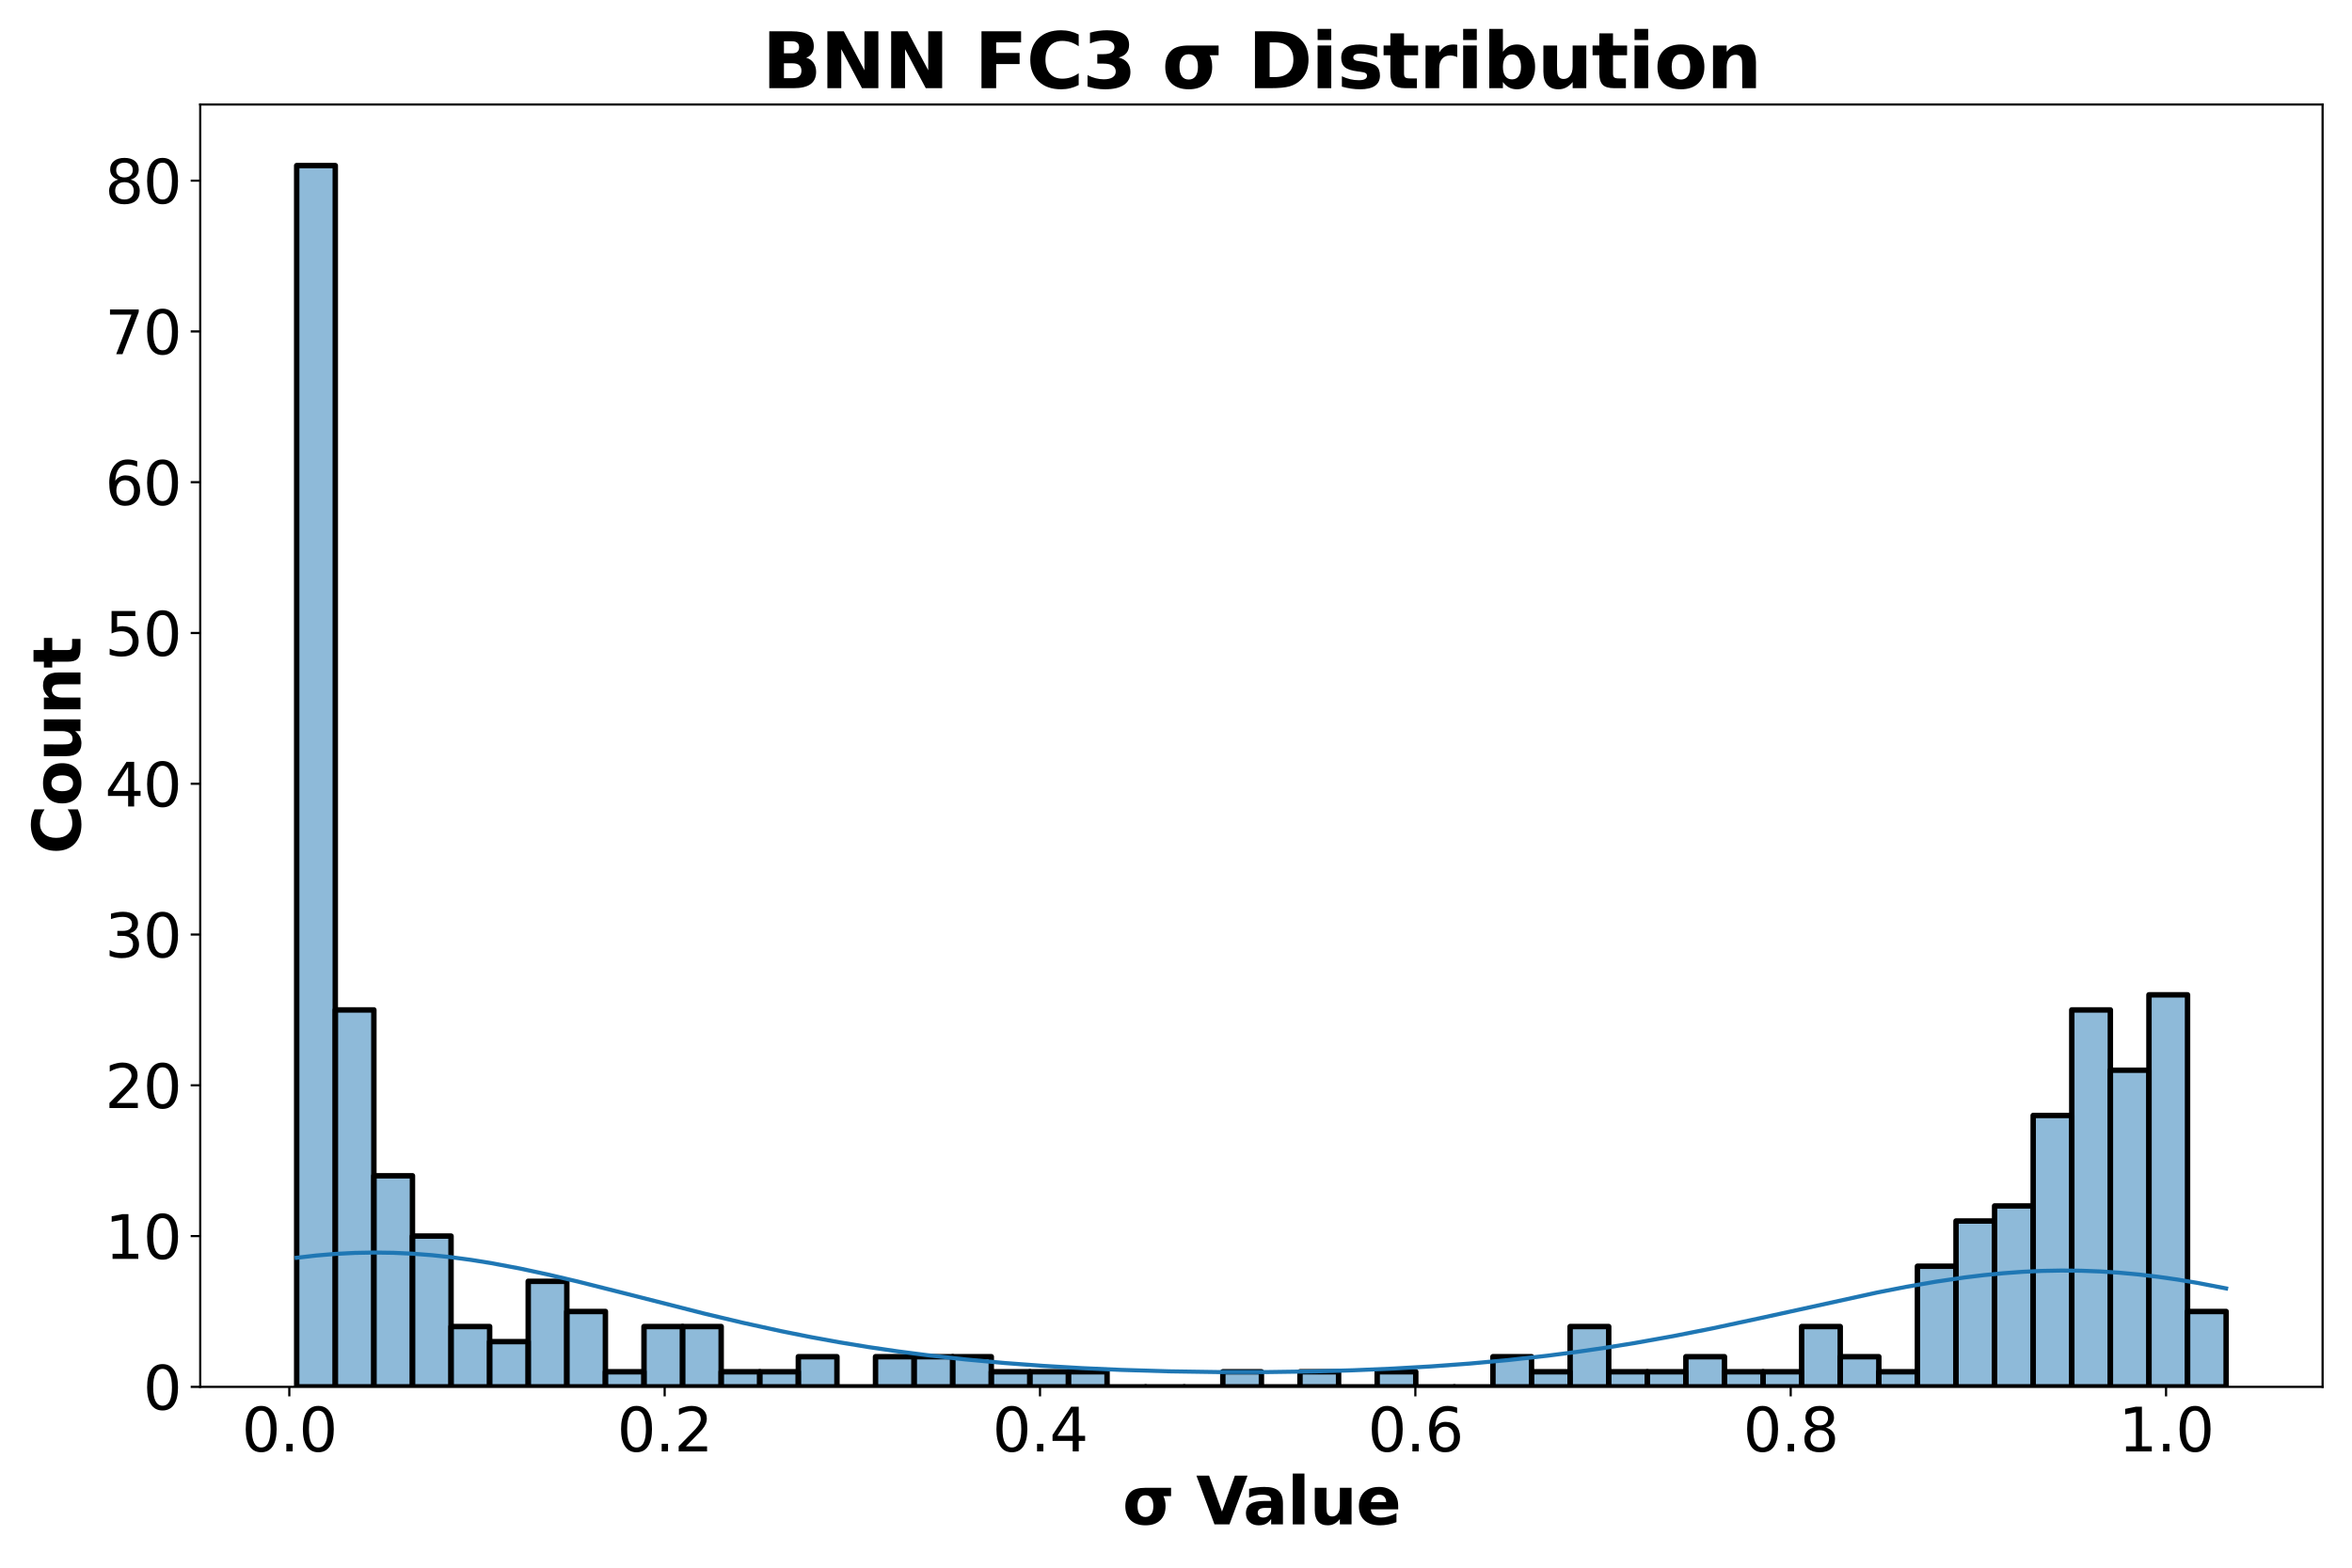 <?xml version="1.0" encoding="utf-8" standalone="no"?>
<!DOCTYPE svg PUBLIC "-//W3C//DTD SVG 1.1//EN"
  "http://www.w3.org/Graphics/SVG/1.1/DTD/svg11.dtd">
<svg xmlns:xlink="http://www.w3.org/1999/xlink" width="864pt" height="576pt" viewBox="0 0 864 576" xmlns="http://www.w3.org/2000/svg" version="1.1">
 <defs>
  <style type="text/css">*{stroke-linejoin: round; stroke-linecap: butt}</style>
 </defs>
 <g id="figure_1">
  <g id="patch_1">
   <path d="M 0 576 
L 864 576 
L 864 0 
L 0 0 
z
" style="fill: #ffffff"/>
  </g>
  <g id="axes_1">
   <g id="patch_2">
    <path d="M 73.55 509.56 
L 853.2 509.56 
L 853.2 38.4 
L 73.55 38.4 
z
" style="fill: #ffffff"/>
   </g>
   <g id="patch_3">
    <path d="M 108.989 509.56 
L 123.164 509.56 
L 123.164 60.836 
L 108.989 60.836 
z
" clip-path="url(#pc181a68dcf)" style="fill: #1f77b4; fill-opacity: 0.5; stroke: #000000; stroke-width: 2; stroke-linejoin: miter"/>
   </g>
   <g id="patch_4">
    <path d="M 123.164 509.56 
L 137.34 509.56 
L 137.34 371.065 
L 123.164 371.065 
z
" clip-path="url(#pc181a68dcf)" style="fill: #1f77b4; fill-opacity: 0.5; stroke: #000000; stroke-width: 2; stroke-linejoin: miter"/>
   </g>
   <g id="patch_5">
    <path d="M 137.34 509.56 
L 151.515 509.56 
L 151.515 432.003 
L 137.34 432.003 
z
" clip-path="url(#pc181a68dcf)" style="fill: #1f77b4; fill-opacity: 0.5; stroke: #000000; stroke-width: 2; stroke-linejoin: miter"/>
   </g>
   <g id="patch_6">
    <path d="M 151.515 509.56 
L 165.69 509.56 
L 165.69 454.162 
L 151.515 454.162 
z
" clip-path="url(#pc181a68dcf)" style="fill: #1f77b4; fill-opacity: 0.5; stroke: #000000; stroke-width: 2; stroke-linejoin: miter"/>
   </g>
   <g id="patch_7">
    <path d="M 165.69 509.56 
L 179.866 509.56 
L 179.866 487.401 
L 165.69 487.401 
z
" clip-path="url(#pc181a68dcf)" style="fill: #1f77b4; fill-opacity: 0.5; stroke: #000000; stroke-width: 2; stroke-linejoin: miter"/>
   </g>
   <g id="patch_8">
    <path d="M 179.866 509.56 
L 194.041 509.56 
L 194.041 492.941 
L 179.866 492.941 
z
" clip-path="url(#pc181a68dcf)" style="fill: #1f77b4; fill-opacity: 0.5; stroke: #000000; stroke-width: 2; stroke-linejoin: miter"/>
   </g>
   <g id="patch_9">
    <path d="M 194.041 509.56 
L 208.217 509.56 
L 208.217 470.781 
L 194.041 470.781 
z
" clip-path="url(#pc181a68dcf)" style="fill: #1f77b4; fill-opacity: 0.5; stroke: #000000; stroke-width: 2; stroke-linejoin: miter"/>
   </g>
   <g id="patch_10">
    <path d="M 208.217 509.56 
L 222.392 509.56 
L 222.392 481.861 
L 208.217 481.861 
z
" clip-path="url(#pc181a68dcf)" style="fill: #1f77b4; fill-opacity: 0.5; stroke: #000000; stroke-width: 2; stroke-linejoin: miter"/>
   </g>
   <g id="patch_11">
    <path d="M 222.392 509.56 
L 236.568 509.56 
L 236.568 504.02 
L 222.392 504.02 
z
" clip-path="url(#pc181a68dcf)" style="fill: #1f77b4; fill-opacity: 0.5; stroke: #000000; stroke-width: 2; stroke-linejoin: miter"/>
   </g>
   <g id="patch_12">
    <path d="M 236.568 509.56 
L 250.743 509.56 
L 250.743 487.401 
L 236.568 487.401 
z
" clip-path="url(#pc181a68dcf)" style="fill: #1f77b4; fill-opacity: 0.5; stroke: #000000; stroke-width: 2; stroke-linejoin: miter"/>
   </g>
   <g id="patch_13">
    <path d="M 250.743 509.56 
L 264.919 509.56 
L 264.919 487.401 
L 250.743 487.401 
z
" clip-path="url(#pc181a68dcf)" style="fill: #1f77b4; fill-opacity: 0.5; stroke: #000000; stroke-width: 2; stroke-linejoin: miter"/>
   </g>
   <g id="patch_14">
    <path d="M 264.919 509.56 
L 279.094 509.56 
L 279.094 504.02 
L 264.919 504.02 
z
" clip-path="url(#pc181a68dcf)" style="fill: #1f77b4; fill-opacity: 0.5; stroke: #000000; stroke-width: 2; stroke-linejoin: miter"/>
   </g>
   <g id="patch_15">
    <path d="M 279.094 509.56 
L 293.27 509.56 
L 293.27 504.02 
L 279.094 504.02 
z
" clip-path="url(#pc181a68dcf)" style="fill: #1f77b4; fill-opacity: 0.5; stroke: #000000; stroke-width: 2; stroke-linejoin: miter"/>
   </g>
   <g id="patch_16">
    <path d="M 293.27 509.56 
L 307.445 509.56 
L 307.445 498.48 
L 293.27 498.48 
z
" clip-path="url(#pc181a68dcf)" style="fill: #1f77b4; fill-opacity: 0.5; stroke: #000000; stroke-width: 2; stroke-linejoin: miter"/>
   </g>
   <g id="patch_17">
    <path d="M 307.445 509.56 
L 321.62 509.56 
L 321.62 509.56 
L 307.445 509.56 
z
" clip-path="url(#pc181a68dcf)" style="fill: #1f77b4; fill-opacity: 0.5; stroke: #000000; stroke-width: 2; stroke-linejoin: miter"/>
   </g>
   <g id="patch_18">
    <path d="M 321.62 509.56 
L 335.796 509.56 
L 335.796 498.48 
L 321.62 498.48 
z
" clip-path="url(#pc181a68dcf)" style="fill: #1f77b4; fill-opacity: 0.5; stroke: #000000; stroke-width: 2; stroke-linejoin: miter"/>
   </g>
   <g id="patch_19">
    <path d="M 335.796 509.56 
L 349.971 509.56 
L 349.971 498.48 
L 335.796 498.48 
z
" clip-path="url(#pc181a68dcf)" style="fill: #1f77b4; fill-opacity: 0.5; stroke: #000000; stroke-width: 2; stroke-linejoin: miter"/>
   </g>
   <g id="patch_20">
    <path d="M 349.971 509.56 
L 364.147 509.56 
L 364.147 498.48 
L 349.971 498.48 
z
" clip-path="url(#pc181a68dcf)" style="fill: #1f77b4; fill-opacity: 0.5; stroke: #000000; stroke-width: 2; stroke-linejoin: miter"/>
   </g>
   <g id="patch_21">
    <path d="M 364.147 509.56 
L 378.322 509.56 
L 378.322 504.02 
L 364.147 504.02 
z
" clip-path="url(#pc181a68dcf)" style="fill: #1f77b4; fill-opacity: 0.5; stroke: #000000; stroke-width: 2; stroke-linejoin: miter"/>
   </g>
   <g id="patch_22">
    <path d="M 378.322 509.56 
L 392.498 509.56 
L 392.498 504.02 
L 378.322 504.02 
z
" clip-path="url(#pc181a68dcf)" style="fill: #1f77b4; fill-opacity: 0.5; stroke: #000000; stroke-width: 2; stroke-linejoin: miter"/>
   </g>
   <g id="patch_23">
    <path d="M 392.498 509.56 
L 406.673 509.56 
L 406.673 504.02 
L 392.498 504.02 
z
" clip-path="url(#pc181a68dcf)" style="fill: #1f77b4; fill-opacity: 0.5; stroke: #000000; stroke-width: 2; stroke-linejoin: miter"/>
   </g>
   <g id="patch_24">
    <path d="M 406.673 509.56 
L 420.849 509.56 
L 420.849 509.56 
L 406.673 509.56 
z
" clip-path="url(#pc181a68dcf)" style="fill: #1f77b4; fill-opacity: 0.5; stroke: #000000; stroke-width: 2; stroke-linejoin: miter"/>
   </g>
   <g id="patch_25">
    <path d="M 420.849 509.56 
L 435.024 509.56 
L 435.024 509.56 
L 420.849 509.56 
z
" clip-path="url(#pc181a68dcf)" style="fill: #1f77b4; fill-opacity: 0.5; stroke: #000000; stroke-width: 2; stroke-linejoin: miter"/>
   </g>
   <g id="patch_26">
    <path d="M 435.024 509.56 
L 449.2 509.56 
L 449.2 509.56 
L 435.024 509.56 
z
" clip-path="url(#pc181a68dcf)" style="fill: #1f77b4; fill-opacity: 0.5; stroke: #000000; stroke-width: 2; stroke-linejoin: miter"/>
   </g>
   <g id="patch_27">
    <path d="M 449.2 509.56 
L 463.375 509.56 
L 463.375 504.02 
L 449.2 504.02 
z
" clip-path="url(#pc181a68dcf)" style="fill: #1f77b4; fill-opacity: 0.5; stroke: #000000; stroke-width: 2; stroke-linejoin: miter"/>
   </g>
   <g id="patch_28">
    <path d="M 463.375 509.56 
L 477.55 509.56 
L 477.55 509.56 
L 463.375 509.56 
z
" clip-path="url(#pc181a68dcf)" style="fill: #1f77b4; fill-opacity: 0.5; stroke: #000000; stroke-width: 2; stroke-linejoin: miter"/>
   </g>
   <g id="patch_29">
    <path d="M 477.55 509.56 
L 491.726 509.56 
L 491.726 504.02 
L 477.55 504.02 
z
" clip-path="url(#pc181a68dcf)" style="fill: #1f77b4; fill-opacity: 0.5; stroke: #000000; stroke-width: 2; stroke-linejoin: miter"/>
   </g>
   <g id="patch_30">
    <path d="M 491.726 509.56 
L 505.901 509.56 
L 505.901 509.56 
L 491.726 509.56 
z
" clip-path="url(#pc181a68dcf)" style="fill: #1f77b4; fill-opacity: 0.5; stroke: #000000; stroke-width: 2; stroke-linejoin: miter"/>
   </g>
   <g id="patch_31">
    <path d="M 505.901 509.56 
L 520.077 509.56 
L 520.077 504.02 
L 505.901 504.02 
z
" clip-path="url(#pc181a68dcf)" style="fill: #1f77b4; fill-opacity: 0.5; stroke: #000000; stroke-width: 2; stroke-linejoin: miter"/>
   </g>
   <g id="patch_32">
    <path d="M 520.077 509.56 
L 534.252 509.56 
L 534.252 509.56 
L 520.077 509.56 
z
" clip-path="url(#pc181a68dcf)" style="fill: #1f77b4; fill-opacity: 0.5; stroke: #000000; stroke-width: 2; stroke-linejoin: miter"/>
   </g>
   <g id="patch_33">
    <path d="M 534.252 509.56 
L 548.428 509.56 
L 548.428 509.56 
L 534.252 509.56 
z
" clip-path="url(#pc181a68dcf)" style="fill: #1f77b4; fill-opacity: 0.5; stroke: #000000; stroke-width: 2; stroke-linejoin: miter"/>
   </g>
   <g id="patch_34">
    <path d="M 548.428 509.56 
L 562.603 509.56 
L 562.603 498.48 
L 548.428 498.48 
z
" clip-path="url(#pc181a68dcf)" style="fill: #1f77b4; fill-opacity: 0.5; stroke: #000000; stroke-width: 2; stroke-linejoin: miter"/>
   </g>
   <g id="patch_35">
    <path d="M 562.603 509.56 
L 576.779 509.56 
L 576.779 504.02 
L 562.603 504.02 
z
" clip-path="url(#pc181a68dcf)" style="fill: #1f77b4; fill-opacity: 0.5; stroke: #000000; stroke-width: 2; stroke-linejoin: miter"/>
   </g>
   <g id="patch_36">
    <path d="M 576.779 509.56 
L 590.954 509.56 
L 590.954 487.401 
L 576.779 487.401 
z
" clip-path="url(#pc181a68dcf)" style="fill: #1f77b4; fill-opacity: 0.5; stroke: #000000; stroke-width: 2; stroke-linejoin: miter"/>
   </g>
   <g id="patch_37">
    <path d="M 590.954 509.56 
L 605.13 509.56 
L 605.13 504.02 
L 590.954 504.02 
z
" clip-path="url(#pc181a68dcf)" style="fill: #1f77b4; fill-opacity: 0.5; stroke: #000000; stroke-width: 2; stroke-linejoin: miter"/>
   </g>
   <g id="patch_38">
    <path d="M 605.13 509.56 
L 619.305 509.56 
L 619.305 504.02 
L 605.13 504.02 
z
" clip-path="url(#pc181a68dcf)" style="fill: #1f77b4; fill-opacity: 0.5; stroke: #000000; stroke-width: 2; stroke-linejoin: miter"/>
   </g>
   <g id="patch_39">
    <path d="M 619.305 509.56 
L 633.48 509.56 
L 633.48 498.48 
L 619.305 498.48 
z
" clip-path="url(#pc181a68dcf)" style="fill: #1f77b4; fill-opacity: 0.5; stroke: #000000; stroke-width: 2; stroke-linejoin: miter"/>
   </g>
   <g id="patch_40">
    <path d="M 633.48 509.56 
L 647.656 509.56 
L 647.656 504.02 
L 633.48 504.02 
z
" clip-path="url(#pc181a68dcf)" style="fill: #1f77b4; fill-opacity: 0.5; stroke: #000000; stroke-width: 2; stroke-linejoin: miter"/>
   </g>
   <g id="patch_41">
    <path d="M 647.656 509.56 
L 661.831 509.56 
L 661.831 504.02 
L 647.656 504.02 
z
" clip-path="url(#pc181a68dcf)" style="fill: #1f77b4; fill-opacity: 0.5; stroke: #000000; stroke-width: 2; stroke-linejoin: miter"/>
   </g>
   <g id="patch_42">
    <path d="M 661.831 509.56 
L 676.007 509.56 
L 676.007 487.401 
L 661.831 487.401 
z
" clip-path="url(#pc181a68dcf)" style="fill: #1f77b4; fill-opacity: 0.5; stroke: #000000; stroke-width: 2; stroke-linejoin: miter"/>
   </g>
   <g id="patch_43">
    <path d="M 676.007 509.56 
L 690.182 509.56 
L 690.182 498.48 
L 676.007 498.48 
z
" clip-path="url(#pc181a68dcf)" style="fill: #1f77b4; fill-opacity: 0.5; stroke: #000000; stroke-width: 2; stroke-linejoin: miter"/>
   </g>
   <g id="patch_44">
    <path d="M 690.182 509.56 
L 704.358 509.56 
L 704.358 504.02 
L 690.182 504.02 
z
" clip-path="url(#pc181a68dcf)" style="fill: #1f77b4; fill-opacity: 0.5; stroke: #000000; stroke-width: 2; stroke-linejoin: miter"/>
   </g>
   <g id="patch_45">
    <path d="M 704.358 509.56 
L 718.533 509.56 
L 718.533 465.242 
L 704.358 465.242 
z
" clip-path="url(#pc181a68dcf)" style="fill: #1f77b4; fill-opacity: 0.5; stroke: #000000; stroke-width: 2; stroke-linejoin: miter"/>
   </g>
   <g id="patch_46">
    <path d="M 718.533 509.56 
L 732.709 509.56 
L 732.709 448.622 
L 718.533 448.622 
z
" clip-path="url(#pc181a68dcf)" style="fill: #1f77b4; fill-opacity: 0.5; stroke: #000000; stroke-width: 2; stroke-linejoin: miter"/>
   </g>
   <g id="patch_47">
    <path d="M 732.709 509.56 
L 746.884 509.56 
L 746.884 443.082 
L 732.709 443.082 
z
" clip-path="url(#pc181a68dcf)" style="fill: #1f77b4; fill-opacity: 0.5; stroke: #000000; stroke-width: 2; stroke-linejoin: miter"/>
   </g>
   <g id="patch_48">
    <path d="M 746.884 509.56 
L 761.06 509.56 
L 761.06 409.844 
L 746.884 409.844 
z
" clip-path="url(#pc181a68dcf)" style="fill: #1f77b4; fill-opacity: 0.5; stroke: #000000; stroke-width: 2; stroke-linejoin: miter"/>
   </g>
   <g id="patch_49">
    <path d="M 761.06 509.56 
L 775.235 509.56 
L 775.235 371.065 
L 761.06 371.065 
z
" clip-path="url(#pc181a68dcf)" style="fill: #1f77b4; fill-opacity: 0.5; stroke: #000000; stroke-width: 2; stroke-linejoin: miter"/>
   </g>
   <g id="patch_50">
    <path d="M 775.235 509.56 
L 789.41 509.56 
L 789.41 393.224 
L 775.235 393.224 
z
" clip-path="url(#pc181a68dcf)" style="fill: #1f77b4; fill-opacity: 0.5; stroke: #000000; stroke-width: 2; stroke-linejoin: miter"/>
   </g>
   <g id="patch_51">
    <path d="M 789.41 509.56 
L 803.586 509.56 
L 803.586 365.525 
L 789.41 365.525 
z
" clip-path="url(#pc181a68dcf)" style="fill: #1f77b4; fill-opacity: 0.5; stroke: #000000; stroke-width: 2; stroke-linejoin: miter"/>
   </g>
   <g id="patch_52">
    <path d="M 803.586 509.56 
L 817.761 509.56 
L 817.761 481.861 
L 803.586 481.861 
z
" clip-path="url(#pc181a68dcf)" style="fill: #1f77b4; fill-opacity: 0.5; stroke: #000000; stroke-width: 2; stroke-linejoin: miter"/>
   </g>
   <g id="matplotlib.axis_1">
    <g id="xtick_1">
     <g id="line2d_1">
      <defs>
       <path id="m9bdddab3eb" d="M 0 0 
L 0 3.5 
" style="stroke: #000000; stroke-width: 0.8"/>
      </defs>
      <g>
       <use xlink:href="#m9bdddab3eb" x="106.279" y="509.56" style="stroke: #000000; stroke-width: 0.8"/>
      </g>
     </g>
     <g id="text_1">
      <!-- 0.0 -->
      <g transform="translate(88.785 533.277) scale(0.22 -0.22)">
       <defs>
        <path id="DejaVuSans-30" d="M 2034 4250 
Q 1547 4250 1301 3770 
Q 1056 3291 1056 2328 
Q 1056 1369 1301 889 
Q 1547 409 2034 409 
Q 2525 409 2770 889 
Q 3016 1369 3016 2328 
Q 3016 3291 2770 3770 
Q 2525 4250 2034 4250 
z
M 2034 4750 
Q 2819 4750 3233 4129 
Q 3647 3509 3647 2328 
Q 3647 1150 3233 529 
Q 2819 -91 2034 -91 
Q 1250 -91 836 529 
Q 422 1150 422 2328 
Q 422 3509 836 4129 
Q 1250 4750 2034 4750 
z
" transform="scale(0.016)"/>
        <path id="DejaVuSans-2e" d="M 684 794 
L 1344 794 
L 1344 0 
L 684 0 
L 684 794 
z
" transform="scale(0.016)"/>
       </defs>
       <use xlink:href="#DejaVuSans-30"/>
       <use xlink:href="#DejaVuSans-2e" x="63.623"/>
       <use xlink:href="#DejaVuSans-30" x="95.41"/>
      </g>
     </g>
    </g>
    <g id="xtick_2">
     <g id="line2d_2">
      <g>
       <use xlink:href="#m9bdddab3eb" x="244.162" y="509.56" style="stroke: #000000; stroke-width: 0.8"/>
      </g>
     </g>
     <g id="text_2">
      <!-- 0.2 -->
      <g transform="translate(226.668 533.277) scale(0.22 -0.22)">
       <defs>
        <path id="DejaVuSans-32" d="M 1228 531 
L 3431 531 
L 3431 0 
L 469 0 
L 469 531 
Q 828 903 1448 1529 
Q 2069 2156 2228 2338 
Q 2531 2678 2651 2914 
Q 2772 3150 2772 3378 
Q 2772 3750 2511 3984 
Q 2250 4219 1831 4219 
Q 1534 4219 1204 4116 
Q 875 4013 500 3803 
L 500 4441 
Q 881 4594 1212 4672 
Q 1544 4750 1819 4750 
Q 2544 4750 2975 4387 
Q 3406 4025 3406 3419 
Q 3406 3131 3298 2873 
Q 3191 2616 2906 2266 
Q 2828 2175 2409 1742 
Q 1991 1309 1228 531 
z
" transform="scale(0.016)"/>
       </defs>
       <use xlink:href="#DejaVuSans-30"/>
       <use xlink:href="#DejaVuSans-2e" x="63.623"/>
       <use xlink:href="#DejaVuSans-32" x="95.41"/>
      </g>
     </g>
    </g>
    <g id="xtick_3">
     <g id="line2d_3">
      <g>
       <use xlink:href="#m9bdddab3eb" x="382.045" y="509.56" style="stroke: #000000; stroke-width: 0.8"/>
      </g>
     </g>
     <g id="text_3">
      <!-- 0.4 -->
      <g transform="translate(364.551 533.277) scale(0.22 -0.22)">
       <defs>
        <path id="DejaVuSans-34" d="M 2419 4116 
L 825 1625 
L 2419 1625 
L 2419 4116 
z
M 2253 4666 
L 3047 4666 
L 3047 1625 
L 3713 1625 
L 3713 1100 
L 3047 1100 
L 3047 0 
L 2419 0 
L 2419 1100 
L 313 1100 
L 313 1709 
L 2253 4666 
z
" transform="scale(0.016)"/>
       </defs>
       <use xlink:href="#DejaVuSans-30"/>
       <use xlink:href="#DejaVuSans-2e" x="63.623"/>
       <use xlink:href="#DejaVuSans-34" x="95.41"/>
      </g>
     </g>
    </g>
    <g id="xtick_4">
     <g id="line2d_4">
      <g>
       <use xlink:href="#m9bdddab3eb" x="519.928" y="509.56" style="stroke: #000000; stroke-width: 0.8"/>
      </g>
     </g>
     <g id="text_4">
      <!-- 0.6 -->
      <g transform="translate(502.434 533.277) scale(0.22 -0.22)">
       <defs>
        <path id="DejaVuSans-36" d="M 2113 2584 
Q 1688 2584 1439 2293 
Q 1191 2003 1191 1497 
Q 1191 994 1439 701 
Q 1688 409 2113 409 
Q 2538 409 2786 701 
Q 3034 994 3034 1497 
Q 3034 2003 2786 2293 
Q 2538 2584 2113 2584 
z
M 3366 4563 
L 3366 3988 
Q 3128 4100 2886 4159 
Q 2644 4219 2406 4219 
Q 1781 4219 1451 3797 
Q 1122 3375 1075 2522 
Q 1259 2794 1537 2939 
Q 1816 3084 2150 3084 
Q 2853 3084 3261 2657 
Q 3669 2231 3669 1497 
Q 3669 778 3244 343 
Q 2819 -91 2113 -91 
Q 1303 -91 875 529 
Q 447 1150 447 2328 
Q 447 3434 972 4092 
Q 1497 4750 2381 4750 
Q 2619 4750 2861 4703 
Q 3103 4656 3366 4563 
z
" transform="scale(0.016)"/>
       </defs>
       <use xlink:href="#DejaVuSans-30"/>
       <use xlink:href="#DejaVuSans-2e" x="63.623"/>
       <use xlink:href="#DejaVuSans-36" x="95.41"/>
      </g>
     </g>
    </g>
    <g id="xtick_5">
     <g id="line2d_5">
      <g>
       <use xlink:href="#m9bdddab3eb" x="657.811" y="509.56" style="stroke: #000000; stroke-width: 0.8"/>
      </g>
     </g>
     <g id="text_5">
      <!-- 0.8 -->
      <g transform="translate(640.317 533.277) scale(0.22 -0.22)">
       <defs>
        <path id="DejaVuSans-38" d="M 2034 2216 
Q 1584 2216 1326 1975 
Q 1069 1734 1069 1313 
Q 1069 891 1326 650 
Q 1584 409 2034 409 
Q 2484 409 2743 651 
Q 3003 894 3003 1313 
Q 3003 1734 2745 1975 
Q 2488 2216 2034 2216 
z
M 1403 2484 
Q 997 2584 770 2862 
Q 544 3141 544 3541 
Q 544 4100 942 4425 
Q 1341 4750 2034 4750 
Q 2731 4750 3128 4425 
Q 3525 4100 3525 3541 
Q 3525 3141 3298 2862 
Q 3072 2584 2669 2484 
Q 3125 2378 3379 2068 
Q 3634 1759 3634 1313 
Q 3634 634 3220 271 
Q 2806 -91 2034 -91 
Q 1263 -91 848 271 
Q 434 634 434 1313 
Q 434 1759 690 2068 
Q 947 2378 1403 2484 
z
M 1172 3481 
Q 1172 3119 1398 2916 
Q 1625 2713 2034 2713 
Q 2441 2713 2670 2916 
Q 2900 3119 2900 3481 
Q 2900 3844 2670 4047 
Q 2441 4250 2034 4250 
Q 1625 4250 1398 4047 
Q 1172 3844 1172 3481 
z
" transform="scale(0.016)"/>
       </defs>
       <use xlink:href="#DejaVuSans-30"/>
       <use xlink:href="#DejaVuSans-2e" x="63.623"/>
       <use xlink:href="#DejaVuSans-38" x="95.41"/>
      </g>
     </g>
    </g>
    <g id="xtick_6">
     <g id="line2d_6">
      <g>
       <use xlink:href="#m9bdddab3eb" x="795.694" y="509.56" style="stroke: #000000; stroke-width: 0.8"/>
      </g>
     </g>
     <g id="text_6">
      <!-- 1.0 -->
      <g transform="translate(778.2 533.277) scale(0.22 -0.22)">
       <defs>
        <path id="DejaVuSans-31" d="M 794 531 
L 1825 531 
L 1825 4091 
L 703 3866 
L 703 4441 
L 1819 4666 
L 2450 4666 
L 2450 531 
L 3481 531 
L 3481 0 
L 794 0 
L 794 531 
z
" transform="scale(0.016)"/>
       </defs>
       <use xlink:href="#DejaVuSans-31"/>
       <use xlink:href="#DejaVuSans-2e" x="63.623"/>
       <use xlink:href="#DejaVuSans-30" x="95.41"/>
      </g>
     </g>
    </g>
    <g id="text_7">
     <!-- σ Value -->
     <g transform="translate(412.332 560.088) scale(0.24 -0.24)">
      <defs>
       <path id="DejaVuSans-Bold-3c3" d="M 2200 2784 
Q 1831 2784 1636 2517 
Q 1441 2250 1441 1747 
Q 1441 1244 1636 976 
Q 1831 709 2200 709 
Q 2569 709 2762 976 
Q 2956 1244 2956 1747 
Q 2956 2250 2762 2517 
Q 2569 2784 2200 2784 
z
M 4650 2700 
L 3916 2700 
Q 4122 2291 4122 1747 
Q 4122 884 3614 396 
Q 3106 -91 2203 -91 
Q 1297 -91 786 396 
Q 275 884 275 1747 
Q 275 2609 788 3097 
Q 1209 3500 2203 3500 
L 4650 3500 
L 4650 2700 
z
" transform="scale(0.016)"/>
       <path id="DejaVuSans-Bold-20" transform="scale(0.016)"/>
       <path id="DejaVuSans-Bold-56" d="M 31 4666 
L 1241 4666 
L 2478 1222 
L 3713 4666 
L 4922 4666 
L 3194 0 
L 1759 0 
L 31 4666 
z
" transform="scale(0.016)"/>
       <path id="DejaVuSans-Bold-61" d="M 2106 1575 
Q 1756 1575 1579 1456 
Q 1403 1338 1403 1106 
Q 1403 894 1545 773 
Q 1688 653 1941 653 
Q 2256 653 2472 879 
Q 2688 1106 2688 1447 
L 2688 1575 
L 2106 1575 
z
M 3816 1997 
L 3816 0 
L 2688 0 
L 2688 519 
Q 2463 200 2181 54 
Q 1900 -91 1497 -91 
Q 953 -91 614 226 
Q 275 544 275 1050 
Q 275 1666 698 1953 
Q 1122 2241 2028 2241 
L 2688 2241 
L 2688 2328 
Q 2688 2594 2478 2717 
Q 2269 2841 1825 2841 
Q 1466 2841 1156 2769 
Q 847 2697 581 2553 
L 581 3406 
Q 941 3494 1303 3539 
Q 1666 3584 2028 3584 
Q 2975 3584 3395 3211 
Q 3816 2838 3816 1997 
z
" transform="scale(0.016)"/>
       <path id="DejaVuSans-Bold-6c" d="M 538 4863 
L 1656 4863 
L 1656 0 
L 538 0 
L 538 4863 
z
" transform="scale(0.016)"/>
       <path id="DejaVuSans-Bold-75" d="M 500 1363 
L 500 3500 
L 1625 3500 
L 1625 3150 
Q 1625 2866 1622 2436 
Q 1619 2006 1619 1863 
Q 1619 1441 1641 1255 
Q 1663 1069 1716 984 
Q 1784 875 1895 815 
Q 2006 756 2150 756 
Q 2500 756 2700 1025 
Q 2900 1294 2900 1772 
L 2900 3500 
L 4019 3500 
L 4019 0 
L 2900 0 
L 2900 506 
Q 2647 200 2364 54 
Q 2081 -91 1741 -91 
Q 1134 -91 817 281 
Q 500 653 500 1363 
z
" transform="scale(0.016)"/>
       <path id="DejaVuSans-Bold-65" d="M 4031 1759 
L 4031 1441 
L 1416 1441 
Q 1456 1047 1700 850 
Q 1944 653 2381 653 
Q 2734 653 3104 758 
Q 3475 863 3866 1075 
L 3866 213 
Q 3469 63 3072 -14 
Q 2675 -91 2278 -91 
Q 1328 -91 801 392 
Q 275 875 275 1747 
Q 275 2603 792 3093 
Q 1309 3584 2216 3584 
Q 3041 3584 3536 3087 
Q 4031 2591 4031 1759 
z
M 2881 2131 
Q 2881 2450 2695 2645 
Q 2509 2841 2209 2841 
Q 1884 2841 1681 2658 
Q 1478 2475 1428 2131 
L 2881 2131 
z
" transform="scale(0.016)"/>
      </defs>
      <use xlink:href="#DejaVuSans-Bold-3c3"/>
      <use xlink:href="#DejaVuSans-Bold-20" x="77.881"/>
      <use xlink:href="#DejaVuSans-Bold-56" x="112.695"/>
      <use xlink:href="#DejaVuSans-Bold-61" x="184.588"/>
      <use xlink:href="#DejaVuSans-Bold-6c" x="252.068"/>
      <use xlink:href="#DejaVuSans-Bold-75" x="286.346"/>
      <use xlink:href="#DejaVuSans-Bold-65" x="357.537"/>
     </g>
    </g>
   </g>
   <g id="matplotlib.axis_2">
    <g id="ytick_1">
     <g id="line2d_7">
      <defs>
       <path id="maae59ac74a" d="M 0 0 
L -3.5 0 
" style="stroke: #000000; stroke-width: 0.8"/>
      </defs>
      <g>
       <use xlink:href="#maae59ac74a" x="73.55" y="509.56" style="stroke: #000000; stroke-width: 0.8"/>
      </g>
     </g>
     <g id="text_8">
      <!-- 0 -->
      <g transform="translate(52.553 517.918) scale(0.22 -0.22)">
       <use xlink:href="#DejaVuSans-30"/>
      </g>
     </g>
    </g>
    <g id="ytick_2">
     <g id="line2d_8">
      <g>
       <use xlink:href="#maae59ac74a" x="73.55" y="454.162" style="stroke: #000000; stroke-width: 0.8"/>
      </g>
     </g>
     <g id="text_9">
      <!-- 10 -->
      <g transform="translate(38.555 462.52) scale(0.22 -0.22)">
       <use xlink:href="#DejaVuSans-31"/>
       <use xlink:href="#DejaVuSans-30" x="63.623"/>
      </g>
     </g>
    </g>
    <g id="ytick_3">
     <g id="line2d_9">
      <g>
       <use xlink:href="#maae59ac74a" x="73.55" y="398.764" style="stroke: #000000; stroke-width: 0.8"/>
      </g>
     </g>
     <g id="text_10">
      <!-- 20 -->
      <g transform="translate(38.555 407.122) scale(0.22 -0.22)">
       <use xlink:href="#DejaVuSans-32"/>
       <use xlink:href="#DejaVuSans-30" x="63.623"/>
      </g>
     </g>
    </g>
    <g id="ytick_4">
     <g id="line2d_10">
      <g>
       <use xlink:href="#maae59ac74a" x="73.55" y="343.366" style="stroke: #000000; stroke-width: 0.8"/>
      </g>
     </g>
     <g id="text_11">
      <!-- 30 -->
      <g transform="translate(38.555 351.724) scale(0.22 -0.22)">
       <defs>
        <path id="DejaVuSans-33" d="M 2597 2516 
Q 3050 2419 3304 2112 
Q 3559 1806 3559 1356 
Q 3559 666 3084 287 
Q 2609 -91 1734 -91 
Q 1441 -91 1130 -33 
Q 819 25 488 141 
L 488 750 
Q 750 597 1062 519 
Q 1375 441 1716 441 
Q 2309 441 2620 675 
Q 2931 909 2931 1356 
Q 2931 1769 2642 2001 
Q 2353 2234 1838 2234 
L 1294 2234 
L 1294 2753 
L 1863 2753 
Q 2328 2753 2575 2939 
Q 2822 3125 2822 3475 
Q 2822 3834 2567 4026 
Q 2313 4219 1838 4219 
Q 1578 4219 1281 4162 
Q 984 4106 628 3988 
L 628 4550 
Q 988 4650 1302 4700 
Q 1616 4750 1894 4750 
Q 2613 4750 3031 4423 
Q 3450 4097 3450 3541 
Q 3450 3153 3228 2886 
Q 3006 2619 2597 2516 
z
" transform="scale(0.016)"/>
       </defs>
       <use xlink:href="#DejaVuSans-33"/>
       <use xlink:href="#DejaVuSans-30" x="63.623"/>
      </g>
     </g>
    </g>
    <g id="ytick_5">
     <g id="line2d_11">
      <g>
       <use xlink:href="#maae59ac74a" x="73.55" y="287.968" style="stroke: #000000; stroke-width: 0.8"/>
      </g>
     </g>
     <g id="text_12">
      <!-- 40 -->
      <g transform="translate(38.555 296.326) scale(0.22 -0.22)">
       <use xlink:href="#DejaVuSans-34"/>
       <use xlink:href="#DejaVuSans-30" x="63.623"/>
      </g>
     </g>
    </g>
    <g id="ytick_6">
     <g id="line2d_12">
      <g>
       <use xlink:href="#maae59ac74a" x="73.55" y="232.57" style="stroke: #000000; stroke-width: 0.8"/>
      </g>
     </g>
     <g id="text_13">
      <!-- 50 -->
      <g transform="translate(38.555 240.928) scale(0.22 -0.22)">
       <defs>
        <path id="DejaVuSans-35" d="M 691 4666 
L 3169 4666 
L 3169 4134 
L 1269 4134 
L 1269 2991 
Q 1406 3038 1543 3061 
Q 1681 3084 1819 3084 
Q 2600 3084 3056 2656 
Q 3513 2228 3513 1497 
Q 3513 744 3044 326 
Q 2575 -91 1722 -91 
Q 1428 -91 1123 -41 
Q 819 9 494 109 
L 494 744 
Q 775 591 1075 516 
Q 1375 441 1709 441 
Q 2250 441 2565 725 
Q 2881 1009 2881 1497 
Q 2881 1984 2565 2268 
Q 2250 2553 1709 2553 
Q 1456 2553 1204 2497 
Q 953 2441 691 2322 
L 691 4666 
z
" transform="scale(0.016)"/>
       </defs>
       <use xlink:href="#DejaVuSans-35"/>
       <use xlink:href="#DejaVuSans-30" x="63.623"/>
      </g>
     </g>
    </g>
    <g id="ytick_7">
     <g id="line2d_13">
      <g>
       <use xlink:href="#maae59ac74a" x="73.55" y="177.172" style="stroke: #000000; stroke-width: 0.8"/>
      </g>
     </g>
     <g id="text_14">
      <!-- 60 -->
      <g transform="translate(38.555 185.53) scale(0.22 -0.22)">
       <use xlink:href="#DejaVuSans-36"/>
       <use xlink:href="#DejaVuSans-30" x="63.623"/>
      </g>
     </g>
    </g>
    <g id="ytick_8">
     <g id="line2d_14">
      <g>
       <use xlink:href="#maae59ac74a" x="73.55" y="121.774" style="stroke: #000000; stroke-width: 0.8"/>
      </g>
     </g>
     <g id="text_15">
      <!-- 70 -->
      <g transform="translate(38.555 130.132) scale(0.22 -0.22)">
       <defs>
        <path id="DejaVuSans-37" d="M 525 4666 
L 3525 4666 
L 3525 4397 
L 1831 0 
L 1172 0 
L 2766 4134 
L 525 4134 
L 525 4666 
z
" transform="scale(0.016)"/>
       </defs>
       <use xlink:href="#DejaVuSans-37"/>
       <use xlink:href="#DejaVuSans-30" x="63.623"/>
      </g>
     </g>
    </g>
    <g id="ytick_9">
     <g id="line2d_15">
      <g>
       <use xlink:href="#maae59ac74a" x="73.55" y="66.376" style="stroke: #000000; stroke-width: 0.8"/>
      </g>
     </g>
     <g id="text_16">
      <!-- 80 -->
      <g transform="translate(38.555 74.734) scale(0.22 -0.22)">
       <use xlink:href="#DejaVuSans-38"/>
       <use xlink:href="#DejaVuSans-30" x="63.623"/>
      </g>
     </g>
    </g>
    <g id="text_17">
     <!-- Count -->
     <g transform="translate(29.564 313.852) rotate(-90) scale(0.24 -0.24)">
      <defs>
       <path id="DejaVuSans-Bold-43" d="M 4288 256 
Q 3956 84 3597 -3 
Q 3238 -91 2847 -91 
Q 1681 -91 1000 561 
Q 319 1213 319 2328 
Q 319 3447 1000 4098 
Q 1681 4750 2847 4750 
Q 3238 4750 3597 4662 
Q 3956 4575 4288 4403 
L 4288 3438 
Q 3953 3666 3628 3772 
Q 3303 3878 2944 3878 
Q 2300 3878 1931 3465 
Q 1563 3053 1563 2328 
Q 1563 1606 1931 1193 
Q 2300 781 2944 781 
Q 3303 781 3628 887 
Q 3953 994 4288 1222 
L 4288 256 
z
" transform="scale(0.016)"/>
       <path id="DejaVuSans-Bold-6f" d="M 2203 2784 
Q 1831 2784 1636 2517 
Q 1441 2250 1441 1747 
Q 1441 1244 1636 976 
Q 1831 709 2203 709 
Q 2569 709 2762 976 
Q 2956 1244 2956 1747 
Q 2956 2250 2762 2517 
Q 2569 2784 2203 2784 
z
M 2203 3584 
Q 3106 3584 3614 3096 
Q 4122 2609 4122 1747 
Q 4122 884 3614 396 
Q 3106 -91 2203 -91 
Q 1297 -91 786 396 
Q 275 884 275 1747 
Q 275 2609 786 3096 
Q 1297 3584 2203 3584 
z
" transform="scale(0.016)"/>
       <path id="DejaVuSans-Bold-6e" d="M 4056 2131 
L 4056 0 
L 2931 0 
L 2931 347 
L 2931 1631 
Q 2931 2084 2911 2256 
Q 2891 2428 2841 2509 
Q 2775 2619 2662 2680 
Q 2550 2741 2406 2741 
Q 2056 2741 1856 2470 
Q 1656 2200 1656 1722 
L 1656 0 
L 538 0 
L 538 3500 
L 1656 3500 
L 1656 2988 
Q 1909 3294 2193 3439 
Q 2478 3584 2822 3584 
Q 3428 3584 3742 3212 
Q 4056 2841 4056 2131 
z
" transform="scale(0.016)"/>
       <path id="DejaVuSans-Bold-74" d="M 1759 4494 
L 1759 3500 
L 2913 3500 
L 2913 2700 
L 1759 2700 
L 1759 1216 
Q 1759 972 1856 886 
Q 1953 800 2241 800 
L 2816 800 
L 2816 0 
L 1856 0 
Q 1194 0 917 276 
Q 641 553 641 1216 
L 641 2700 
L 84 2700 
L 84 3500 
L 641 3500 
L 641 4494 
L 1759 4494 
z
" transform="scale(0.016)"/>
      </defs>
      <use xlink:href="#DejaVuSans-Bold-43"/>
      <use xlink:href="#DejaVuSans-Bold-6f" x="73.389"/>
      <use xlink:href="#DejaVuSans-Bold-75" x="142.09"/>
      <use xlink:href="#DejaVuSans-Bold-6e" x="213.281"/>
      <use xlink:href="#DejaVuSans-Bold-74" x="284.473"/>
     </g>
    </g>
   </g>
   <g id="line2d_16">
    <path d="M 108.989 462.135 
L 116.112 461.307 
L 123.235 460.707 
L 130.359 460.339 
L 137.482 460.207 
L 144.605 460.309 
L 151.729 460.641 
L 158.852 461.194 
L 165.975 461.957 
L 173.099 462.917 
L 180.222 464.056 
L 190.907 466.06 
L 201.592 468.356 
L 212.277 470.872 
L 230.085 475.355 
L 258.579 482.603 
L 272.826 485.995 
L 287.072 489.118 
L 297.757 491.253 
L 308.442 493.2 
L 319.127 494.956 
L 329.812 496.522 
L 340.497 497.907 
L 354.744 499.49 
L 368.991 500.795 
L 383.237 501.852 
L 397.484 502.686 
L 411.731 503.32 
L 429.539 503.855 
L 447.347 504.123 
L 465.156 504.13 
L 482.964 503.872 
L 497.211 503.464 
L 511.458 502.862 
L 525.704 502.048 
L 539.951 501 
L 554.198 499.697 
L 568.444 498.114 
L 579.129 496.734 
L 589.814 495.183 
L 600.499 493.46 
L 614.746 490.905 
L 628.993 488.085 
L 646.801 484.273 
L 689.541 474.903 
L 700.226 472.815 
L 710.911 470.952 
L 721.596 469.376 
L 728.72 468.511 
L 735.843 467.813 
L 742.966 467.292 
L 750.09 466.961 
L 757.213 466.825 
L 764.336 466.889 
L 771.46 467.155 
L 778.583 467.62 
L 785.706 468.28 
L 792.83 469.127 
L 799.953 470.151 
L 807.076 471.339 
L 817.761 473.393 
L 817.761 473.393 
" clip-path="url(#pc181a68dcf)" style="fill: none; stroke: #1f77b4; stroke-width: 1.5; stroke-linecap: square"/>
   </g>
   <g id="patch_53">
    <path d="M 73.55 509.56 
L 73.55 38.4 
" style="fill: none; stroke: #000000; stroke-width: 0.8; stroke-linejoin: miter; stroke-linecap: square"/>
   </g>
   <g id="patch_54">
    <path d="M 853.2 509.56 
L 853.2 38.4 
" style="fill: none; stroke: #000000; stroke-width: 0.8; stroke-linejoin: miter; stroke-linecap: square"/>
   </g>
   <g id="patch_55">
    <path d="M 73.55 509.56 
L 853.2 509.56 
" style="fill: none; stroke: #000000; stroke-width: 0.8; stroke-linejoin: miter; stroke-linecap: square"/>
   </g>
   <g id="patch_56">
    <path d="M 73.55 38.4 
L 853.2 38.4 
" style="fill: none; stroke: #000000; stroke-width: 0.8; stroke-linejoin: miter; stroke-linecap: square"/>
   </g>
   <g id="text_18">
    <!-- BNN FC3 σ Distribution -->
    <g transform="translate(279.957 32.4) scale(0.28 -0.28)">
     <defs>
      <path id="DejaVuSans-Bold-42" d="M 2456 2859 
Q 2741 2859 2887 2984 
Q 3034 3109 3034 3353 
Q 3034 3594 2887 3720 
Q 2741 3847 2456 3847 
L 1791 3847 
L 1791 2859 
L 2456 2859 
z
M 2497 819 
Q 2859 819 3042 972 
Q 3225 1125 3225 1434 
Q 3225 1738 3044 1889 
Q 2863 2041 2497 2041 
L 1791 2041 
L 1791 819 
L 2497 819 
z
M 3616 2497 
Q 4003 2384 4215 2081 
Q 4428 1778 4428 1338 
Q 4428 663 3972 331 
Q 3516 0 2584 0 
L 588 0 
L 588 4666 
L 2394 4666 
Q 3366 4666 3802 4372 
Q 4238 4078 4238 3431 
Q 4238 3091 4078 2852 
Q 3919 2613 3616 2497 
z
" transform="scale(0.016)"/>
      <path id="DejaVuSans-Bold-4e" d="M 588 4666 
L 1931 4666 
L 3628 1466 
L 3628 4666 
L 4769 4666 
L 4769 0 
L 3425 0 
L 1728 3200 
L 1728 0 
L 588 0 
L 588 4666 
z
" transform="scale(0.016)"/>
      <path id="DejaVuSans-Bold-46" d="M 588 4666 
L 3834 4666 
L 3834 3756 
L 1791 3756 
L 1791 2888 
L 3713 2888 
L 3713 1978 
L 1791 1978 
L 1791 0 
L 588 0 
L 588 4666 
z
" transform="scale(0.016)"/>
      <path id="DejaVuSans-Bold-33" d="M 2981 2516 
Q 3453 2394 3698 2092 
Q 3944 1791 3944 1325 
Q 3944 631 3412 270 
Q 2881 -91 1863 -91 
Q 1503 -91 1142 -33 
Q 781 25 428 141 
L 428 1069 
Q 766 900 1098 814 
Q 1431 728 1753 728 
Q 2231 728 2486 893 
Q 2741 1059 2741 1369 
Q 2741 1688 2480 1852 
Q 2219 2016 1709 2016 
L 1228 2016 
L 1228 2791 
L 1734 2791 
Q 2188 2791 2409 2933 
Q 2631 3075 2631 3366 
Q 2631 3634 2415 3781 
Q 2200 3928 1806 3928 
Q 1516 3928 1219 3862 
Q 922 3797 628 3669 
L 628 4550 
Q 984 4650 1334 4700 
Q 1684 4750 2022 4750 
Q 2931 4750 3382 4451 
Q 3834 4153 3834 3553 
Q 3834 3144 3618 2883 
Q 3403 2622 2981 2516 
z
" transform="scale(0.016)"/>
      <path id="DejaVuSans-Bold-44" d="M 1791 3756 
L 1791 909 
L 2222 909 
Q 2959 909 3348 1275 
Q 3738 1641 3738 2338 
Q 3738 3031 3350 3393 
Q 2963 3756 2222 3756 
L 1791 3756 
z
M 588 4666 
L 1856 4666 
Q 2919 4666 3439 4514 
Q 3959 4363 4331 4000 
Q 4659 3684 4818 3271 
Q 4978 2859 4978 2338 
Q 4978 1809 4818 1395 
Q 4659 981 4331 666 
Q 3956 303 3431 151 
Q 2906 0 1856 0 
L 588 0 
L 588 4666 
z
" transform="scale(0.016)"/>
      <path id="DejaVuSans-Bold-69" d="M 538 3500 
L 1656 3500 
L 1656 0 
L 538 0 
L 538 3500 
z
M 538 4863 
L 1656 4863 
L 1656 3950 
L 538 3950 
L 538 4863 
z
" transform="scale(0.016)"/>
      <path id="DejaVuSans-Bold-73" d="M 3272 3391 
L 3272 2541 
Q 2913 2691 2578 2766 
Q 2244 2841 1947 2841 
Q 1628 2841 1473 2761 
Q 1319 2681 1319 2516 
Q 1319 2381 1436 2309 
Q 1553 2238 1856 2203 
L 2053 2175 
Q 2913 2066 3209 1816 
Q 3506 1566 3506 1031 
Q 3506 472 3093 190 
Q 2681 -91 1863 -91 
Q 1516 -91 1145 -36 
Q 775 19 384 128 
L 384 978 
Q 719 816 1070 734 
Q 1422 653 1784 653 
Q 2113 653 2278 743 
Q 2444 834 2444 1013 
Q 2444 1163 2330 1236 
Q 2216 1309 1875 1350 
L 1678 1375 
Q 931 1469 631 1722 
Q 331 1975 331 2491 
Q 331 3047 712 3315 
Q 1094 3584 1881 3584 
Q 2191 3584 2531 3537 
Q 2872 3491 3272 3391 
z
" transform="scale(0.016)"/>
      <path id="DejaVuSans-Bold-72" d="M 3138 2547 
Q 2991 2616 2845 2648 
Q 2700 2681 2553 2681 
Q 2122 2681 1889 2404 
Q 1656 2128 1656 1613 
L 1656 0 
L 538 0 
L 538 3500 
L 1656 3500 
L 1656 2925 
Q 1872 3269 2151 3426 
Q 2431 3584 2822 3584 
Q 2878 3584 2943 3579 
Q 3009 3575 3134 3559 
L 3138 2547 
z
" transform="scale(0.016)"/>
      <path id="DejaVuSans-Bold-62" d="M 2400 722 
Q 2759 722 2948 984 
Q 3138 1247 3138 1747 
Q 3138 2247 2948 2509 
Q 2759 2772 2400 2772 
Q 2041 2772 1848 2508 
Q 1656 2244 1656 1747 
Q 1656 1250 1848 986 
Q 2041 722 2400 722 
z
M 1656 2988 
Q 1888 3294 2169 3439 
Q 2450 3584 2816 3584 
Q 3463 3584 3878 3070 
Q 4294 2556 4294 1747 
Q 4294 938 3878 423 
Q 3463 -91 2816 -91 
Q 2450 -91 2169 54 
Q 1888 200 1656 506 
L 1656 0 
L 538 0 
L 538 4863 
L 1656 4863 
L 1656 2988 
z
" transform="scale(0.016)"/>
     </defs>
     <use xlink:href="#DejaVuSans-Bold-42"/>
     <use xlink:href="#DejaVuSans-Bold-4e" x="76.221"/>
     <use xlink:href="#DejaVuSans-Bold-4e" x="159.912"/>
     <use xlink:href="#DejaVuSans-Bold-20" x="243.604"/>
     <use xlink:href="#DejaVuSans-Bold-46" x="278.418"/>
     <use xlink:href="#DejaVuSans-Bold-43" x="346.729"/>
     <use xlink:href="#DejaVuSans-Bold-33" x="420.117"/>
     <use xlink:href="#DejaVuSans-Bold-20" x="489.697"/>
     <use xlink:href="#DejaVuSans-Bold-3c3" x="524.512"/>
     <use xlink:href="#DejaVuSans-Bold-20" x="602.393"/>
     <use xlink:href="#DejaVuSans-Bold-44" x="637.207"/>
     <use xlink:href="#DejaVuSans-Bold-69" x="720.215"/>
     <use xlink:href="#DejaVuSans-Bold-73" x="754.492"/>
     <use xlink:href="#DejaVuSans-Bold-74" x="814.014"/>
     <use xlink:href="#DejaVuSans-Bold-72" x="861.816"/>
     <use xlink:href="#DejaVuSans-Bold-69" x="911.133"/>
     <use xlink:href="#DejaVuSans-Bold-62" x="945.41"/>
     <use xlink:href="#DejaVuSans-Bold-75" x="1016.992"/>
     <use xlink:href="#DejaVuSans-Bold-74" x="1088.184"/>
     <use xlink:href="#DejaVuSans-Bold-69" x="1135.986"/>
     <use xlink:href="#DejaVuSans-Bold-6f" x="1170.264"/>
     <use xlink:href="#DejaVuSans-Bold-6e" x="1238.965"/>
    </g>
   </g>
  </g>
 </g>
 <defs>
  <clipPath id="pc181a68dcf">
   <rect x="73.55" y="38.4" width="779.65" height="471.16"/>
  </clipPath>
 </defs>
</svg>
